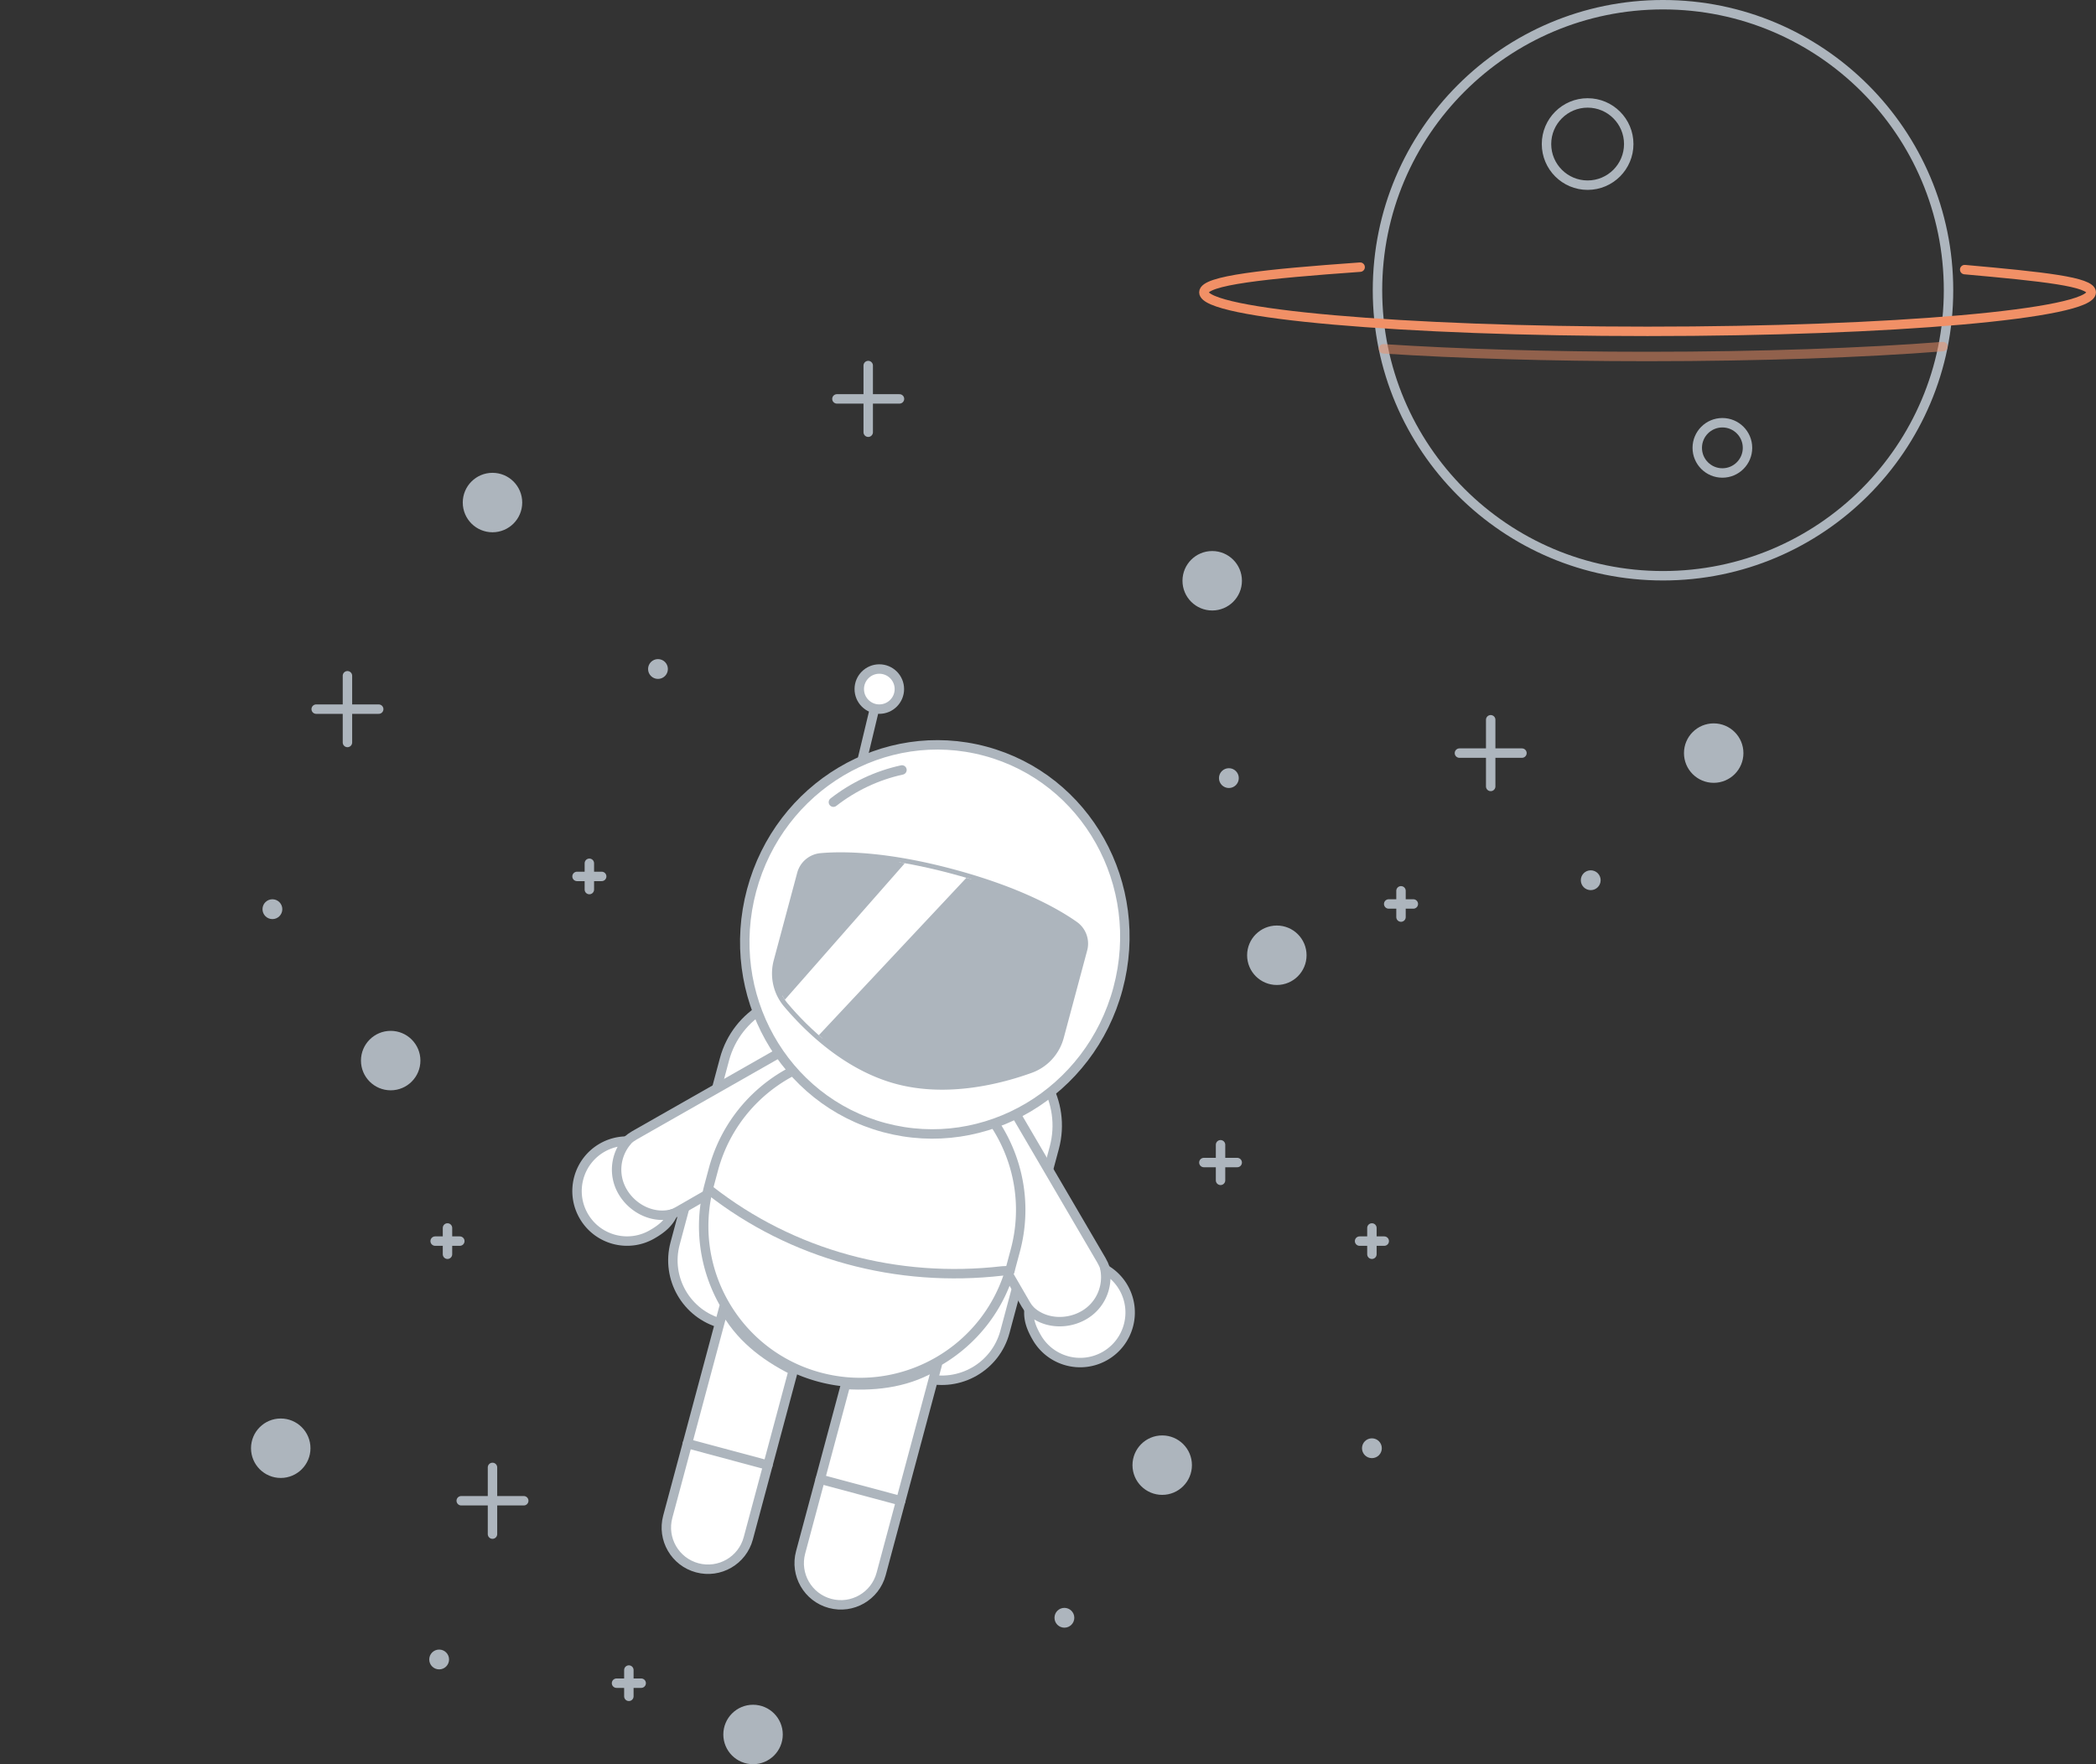 <svg xmlns="http://www.w3.org/2000/svg" width="666.47" height="560.97"><rect width="100%" height="100%" fill="#333333" stroke="none"/><g transform="translate(-44.071 -16.515)"><defs><clipPath id="a"><path d="M380.86 346.16c-1.247 4.651-4.668 8.421-9.196 10.06-9.332 3.377-26.2 7.817-42.301 3.5s-28.485-16.599-34.877-24.192c-3.101-3.684-4.177-8.66-2.93-13.311l7.453-27.798a6.948 6.948 0 0 1 6.088-5.13c6.755-.61 20.546-.608 41.785 5.087s33.181 12.591 38.725 16.498a6.948 6.948 0 0 1 2.705 7.488z" class="svg-elem-1"/></clipPath></defs><g fill="none" stroke-miterlimit="10" stroke-width="3"><circle cx="572.86" cy="108.8" r="90.788" stroke="#adb5bd" class="svg-elem-2"/><circle cx="548.89" cy="62.319" r="13.074" stroke="#adb5bd" class="svg-elem-3"/><circle cx="591.74" cy="158.92" r="7.989" stroke="#adb5bd" class="svg-elem-4"/><path stroke="#f19066" stroke-linecap="round" d="M476.56 101.46c-30.404 2.164-49.691 4.221-49.691 8.007 0 6.853 63.166 12.408 141.08 12.408s141.08-5.555 141.08-12.408c0-3.378-15.347-4.988-40.243-7.225" class="svg-elem-5"/><path stroke="#f19066" stroke-linecap="round" d="M483.98 127.43c23.462 1.531 52.515 2.436 83.972 2.436 36.069 0 68.978-1.19 93.922-3.149" class="svg-elem-6" opacity=".5"/></g><g fill="#adb5bd" stroke="#adb5bd"><path stroke-linecap="round" stroke-miterlimit="10" stroke-width="3" d="M518.07 245.38v21.2m-9.94-10.6h19.88m-373.46-24.59v21.21m-9.94-10.6h19.88m155.65-109.25v21.2m-9.95-10.6h19.89M200.67 483.11v21.21m9.94-10.61h-19.88" class="svg-elem-7"></path><path stroke-linecap="round" stroke-miterlimit="10" stroke-width="3" d="M432.17 380.52v11.31m-5.3-5.66h10.6m52.08-86.4v8.35m-3.91-4.17h7.83m-262-12.94v8.36m-3.92-4.18h7.84m8.64 252.35v8.36m3.92-4.18h-7.84m-53.75-144.75v8.36m3.92-4.18h-7.84m297.86-4.18v8.36m3.92-4.18h-7.84" class="svg-elem-8"></path><g stroke-linecap="round" stroke-miterlimit="10" stroke-width="3"><circle cx="588.98" cy="255.98" r="7.952" class="svg-elem-9"/><circle cx="450.07" cy="320.26" r="7.952" class="svg-elem-10"/><circle cx="168.3" cy="353.75" r="7.952" class="svg-elem-11"/><circle cx="429.52" cy="201.18" r="7.952" class="svg-elem-12"/><circle cx="200.67" cy="176.31" r="7.952" class="svg-elem-13"/><circle cx="133.34" cy="477.01" r="7.952" class="svg-elem-14"/><circle cx="283.52" cy="568.03" r="7.952" class="svg-elem-15"/><circle cx="413.62" cy="482.39" r="7.952" class="svg-elem-16"/></g><circle cx="549.88" cy="296.4" r="2.651" class="svg-elem-17"/><circle cx="253.29" cy="229.24" r="2.651" class="svg-elem-18"/><circle cx="434.82" cy="263.93" r="2.651" class="svg-elem-19"/><circle cx="183.71" cy="544.18" r="2.651" class="svg-elem-20"/><circle cx="382.52" cy="530.92" r="2.651" class="svg-elem-21"/><circle cx="130.69" cy="305.61" r="2.651" class="svg-elem-22"/><circle cx="480.3" cy="477.01" r="2.651" class="svg-elem-23"/></g><g stroke="#adb5bd" clip-path="url(cordClip)"><animateMotion dur="15s" path="m 0, 0 a 5,15 80 1,1 1,0" additive="sum" repeatCount="indefinite"/><path fill="#fff" stroke-linecap="round" stroke-linejoin="round" stroke-miterlimit="10" stroke-width="3" d="m338.16 454.69-64.726-17.353c-11.086-2.972-17.664-14.369-14.692-25.455l15.694-58.537c3.889-14.504 18.799-23.11 33.303-19.221l52.349 14.035c14.504 3.889 23.11 18.799 19.221 33.303l-15.694 58.537c-2.972 11.085-14.368 17.663-25.455 14.691z" class="svg-elem-24"/><g fill="#fff" stroke-linecap="round" stroke-linejoin="round" stroke-miterlimit="10" stroke-width="3"><path d="m323.4 236.62-28.12 117.13" class="svg-elem-25"/><circle cx="323.67" cy="235.62" r="6.375" class="svg-elem-26"/></g><g fill="#fff" stroke-linecap="round" stroke-linejoin="round" stroke-miterlimit="10" stroke-width="3"><path d="M360.63 363.04c1.352 1.061 4.91 5.056 5.824 6.634l27.874 47.634c3.855 6.649 1.59 15.164-5.059 19.02-6.649 3.855-15.164 1.59-19.02-5.059l-5.603-9.663" class="svg-elem-27"/><path d="M388.76 434.68c5.234-3.039 7.731-8.966 6.678-14.594a15.804 15.804 0 0 1 5.837 5.793c4.411 7.596 1.829 17.33-5.767 21.741s-17.33 1.829-21.741-5.767c-1.754-3.021-2.817-5.818-2.484-9.046 4.34 4.551 11.802 5.169 17.477 1.873z" class="svg-elem-28"/></g><g fill="#fff" stroke-linecap="round" stroke-linejoin="round" stroke-miterlimit="10" stroke-width="3"><path d="M301.3 347.66c-1.702.242-5.91 1.627-7.492 2.536l-47.965 27.301c-6.664 3.829-8.963 12.335-5.134 18.999s12.335 8.963 18.999 5.134l9.685-5.564" class="svg-elem-29"/><path d="M241.98 395.32c-3.012-5.25-2.209-11.631 1.518-15.977a15.821 15.821 0 0 0-7.952 2.096c-7.619 4.371-10.253 14.09-5.883 21.71 4.371 7.619 14.09 10.253 21.709 5.883 3.03-1.738 5.35-3.628 6.676-6.59-6.033 1.768-12.803-1.429-16.068-7.122z" class="svg-elem-30"/></g><g stroke-linecap="round" stroke-linejoin="round" stroke-miterlimit="10" stroke-width="3"><path fill="#fff" d="M353.35 365.39a58.685 58.685 0 0 1-24.48-1.278 58.678 58.678 0 0 1-21.836-11.14c-17.004 4.207-31.269 17.289-36.128 35.411l-1.374 5.123c-7.112 26.525 8.617 53.791 35.13 60.899s53.771-8.632 60.883-35.158l1.374-5.123c4.858-18.122-.949-36.585-13.569-48.734z" class="svg-elem-31"/><path fill="none" d="M269.68 394.91c26.3 20.643 59.654 29.585 93.106 25.724l2.419-.114" class="svg-elem-32"/></g><g stroke-linecap="round" stroke-linejoin="round" stroke-miterlimit="10" stroke-width="3"><path fill="#fff" d="m312.96 456.73-14.315 53.395c-1.896 7.07 2.299 14.338 9.37 16.234 7.07 1.896 14.338-2.299 16.234-9.37l17.838-66.534c-8.633 5.427-18.558 6.928-29.127 6.275z" class="svg-elem-33"/><path fill="none" d="m304.88 486.85 25.61 6.86" class="svg-elem-34"/><path fill="#fff" d="m296.32 452.27-14.315 53.394c-1.896 7.07-9.164 11.265-16.234 9.37-7.07-1.896-11.265-9.164-9.37-16.234l17.838-66.534c4.759 9.017 12.602 15.281 22.081 20.004z" class="svg-elem-35"/><path fill="none" d="m262.64 475.52 25.6 6.87" class="svg-elem-36"/></g><ellipse cx="341.3" cy="315.21" fill="#fff" stroke-linecap="round" stroke-linejoin="round" stroke-miterlimit="10" stroke-width="3" class="svg-elem-37" rx="61.961" ry="60.305" transform="rotate(-74.989 341.312 315.205)"/><path fill="none" stroke-linecap="round" stroke-linejoin="round" stroke-miterlimit="10" stroke-width="3" d="M330.87 261.34c-7.929 1.72-15.381 5.246-21.799 10.246" class="svg-elem-38"/><path fill="#adb5bd" stroke-linecap="round" stroke-linejoin="round" stroke-miterlimit="10" stroke-width="3" d="M380.86 346.16c-1.247 4.651-4.668 8.421-9.196 10.06-9.332 3.377-26.2 7.817-42.301 3.5s-28.485-16.599-34.877-24.192c-3.101-3.684-4.177-8.66-2.93-13.311l7.453-27.798a6.948 6.948 0 0 1 6.088-5.13c6.755-.61 20.546-.608 41.785 5.087s33.181 12.591 38.725 16.498a6.948 6.948 0 0 1 2.705 7.488z" class="svg-elem-39"/><g clip-path="url(#a)"><path fill="#fff" stroke-miterlimit="10" stroke-width="3" d="M278.44 375.6 383 264.08l-18.61-12.46-99.58 113.31z" class="svg-elem-40"/></g></g></g></svg>